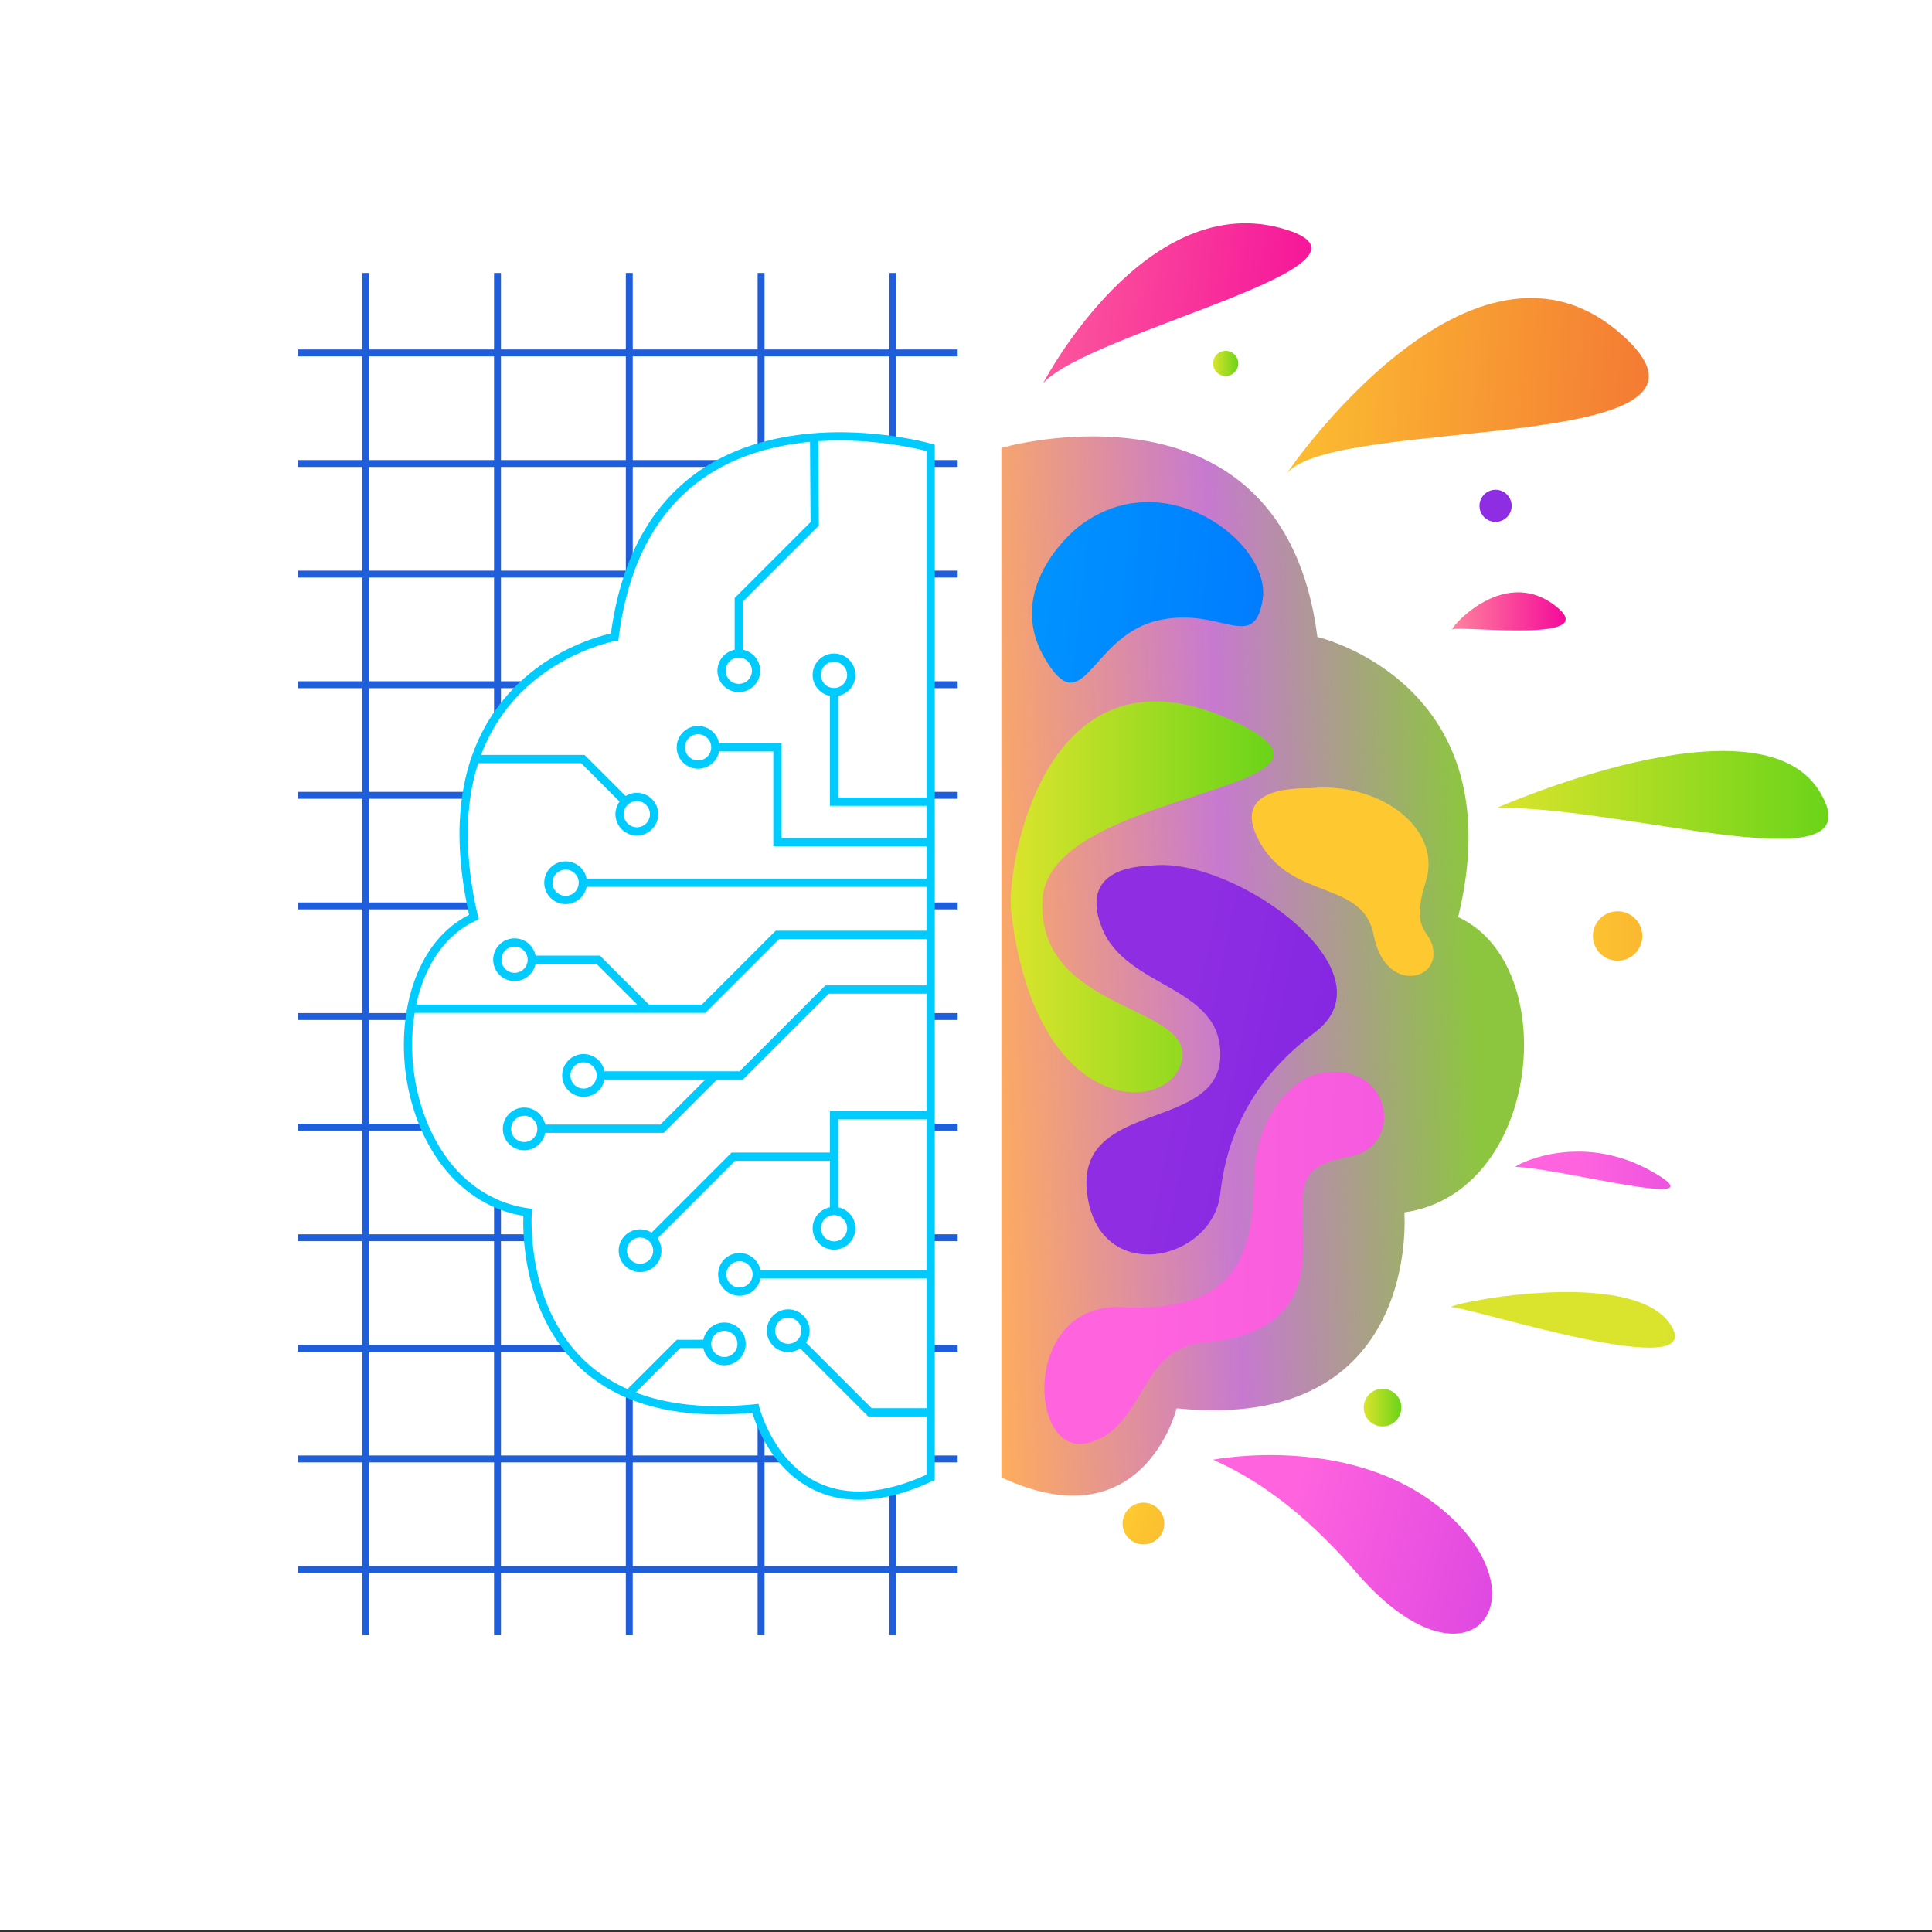 <?xml version="1.0" encoding="utf-8"?>
<!-- Generator: Adobe Illustrator 23.0.3, SVG Export Plug-In . SVG Version: 6.00 Build 0)  -->
<svg version="1.1" xmlns="http://www.w3.org/2000/svg" xmlns:xlink="http://www.w3.org/1999/xlink" x="0px" y="0px"
	 viewBox="0 0 1400 1400" style="enable-background:new 0 0 1400 1400;" xml:space="preserve">
<rect x="0" y="0" width="1400" height="1400" fill="#333333" stroke="none"/>
<style type="text/css">
	.st0{fill:#fff;}
	.st1{fill:#1F5EDB;}
	.st2{fill:#00CBFF;}
	.st3{fill:url(#SVGID_1_);}
	.st4{fill:url(#SVGID_2_);}
	.st5{fill:url(#SVGID_3_);}
	.st6{fill:url(#SVGID_4_);}
	.st7{fill:url(#SVGID_5_);}
	.st8{fill:url(#SVGID_6_);}
	.st9{fill:url(#SVGID_7_);}
	.st10{fill:url(#SVGID_8_);}
	.st11{fill:url(#SVGID_9_);}
	.st12{fill:url(#SVGID_10_);}
	.st13{fill:url(#SVGID_11_);}
	.st14{fill:url(#SVGID_12_);}
	.st15{fill:url(#SVGID_13_);}
	.st16{fill:url(#SVGID_14_);}
	.st17{fill:url(#SVGID_15_);}
	.st18{fill:url(#SVGID_16_);}
	.st19{fill:url(#SVGID_17_);}
	.st20{fill:url(#SVGID_18_);}
</style>
<g id="background">
	<rect y="-1.55" class="st0" width="1400" height="1400"/>
</g>
<g id="objects">
	<g>
		<rect x="644.5" y="197.79" class="st1" width="5" height="987.19"/>
		<rect x="549" y="197.79" class="st1" width="5" height="987.19"/>
		<rect x="453.5" y="197.79" class="st1" width="5" height="987.19"/>
		<rect x="358" y="197.79" class="st1" width="5" height="987.19"/>
		<rect x="262.5" y="197.79" class="st1" width="5" height="987.19"/>
		<rect x="215.84" y="253.22" class="st1" width="478.14" height="5"/>
		<rect x="215.84" y="333.37" class="st1" width="478.14" height="5"/>
		<rect x="215.84" y="413.51" class="st1" width="478.14" height="5"/>
		<rect x="215.84" y="493.66" class="st1" width="478.14" height="5"/>
		<rect x="215.84" y="573.81" class="st1" width="478.14" height="5"/>
		<rect x="215.84" y="653.96" class="st1" width="478.14" height="5"/>
		<rect x="215.84" y="734.11" class="st1" width="478.14" height="5"/>
		<rect x="215.84" y="814.25" class="st1" width="478.14" height="5"/>
		<rect x="215.84" y="894.4" class="st1" width="478.14" height="5"/>
		<rect x="215.84" y="974.55" class="st1" width="478.14" height="5"/>
		<rect x="215.84" y="1054.7" class="st1" width="478.14" height="5"/>
		<rect x="215.84" y="1134.84" class="st1" width="478.14" height="5"/>
	</g>
	<g>
		<g>
			<path class="st0" d="M674.37,1070.55v-746c0,0-204-59-229,137c0,0-143,25-102,203c-76,35-60,200,39,214c0,0-13,160,165,142
				C547.37,1020.55,571.37,1118.55,674.37,1070.55z"/>
			<g>
				<path class="st2" d="M622.32,1086.8c-11.69,0-22.51-2.37-32.38-7.1c-30.33-14.55-41.97-46.62-44.78-55.92
					c-55.54,5.15-98.24-6.5-126.95-34.65c-22.92-22.48-32.26-51.41-36.05-71.73c-3.17-16.96-3.13-30.64-2.92-36.3
					c-22.67-3.89-42.57-15.96-57.69-35.02c-13.89-17.51-23.56-40.95-27.23-66c-3.6-24.54-1.35-49.49,6.32-70.24
					c8.09-21.89,21.65-38.07,39.29-46.96c-13.25-59.39-7.55-108.21,16.94-145.13c29.18-44,75.17-56.38,85.82-58.72
					c7.47-55.19,29.92-95.43,66.74-119.62c35.94-23.61,79.12-27.17,109.03-26c32.29,1.26,55.78,7.96,56.76,8.25l2.17,0.63v750.17
					l-1.73,0.81C656.29,1082.28,638.47,1086.8,622.32,1086.8z M549.66,1017.3l0.62,2.53c0.09,0.39,9.94,38.98,42.3,54.47
					c21.41,10.25,47.91,8.34,78.79-5.68V326.85c-6.54-1.67-27.23-6.44-53.33-7.45c-28.98-1.12-70.79,2.32-105.36,25.04
					c-35.74,23.49-57.39,63.02-64.33,117.48l-0.28,2.19l-2.18,0.38c-0.53,0.09-53.08,9.83-84.07,56.64
					c-23.83,35.98-29.05,84-15.52,142.74l0.55,2.38l-2.22,1.02c-17.24,7.94-30.5,23.38-38.37,44.65
					c-7.33,19.83-9.47,43.73-6.01,67.29c3.52,24.02,12.75,46.44,25.99,63.14c14.75,18.59,34.3,30.09,56.55,33.23l2.8,0.4l-0.23,2.82
					c-0.05,0.65-4.71,65.14,37.08,106.08c27.81,27.24,69.74,38.24,124.62,32.69L549.66,1017.3z"/>
				<polygon class="st2" points="538.37,473.55 532.37,473.55 532.37,433.31 587.36,378.31 586.95,316.94 592.95,316.9 
					593.38,380.78 538.37,435.79 				"/>
				<polygon class="st2" points="674.37,583.94 601.37,583.94 601.37,501.55 607.37,501.55 607.37,577.94 674.37,577.94 				"/>
				<polygon class="st2" points="674.37,613.3 560.37,613.3 560.37,544.55 518.37,544.55 518.37,538.55 566.37,538.55 566.37,607.3 
					674.37,607.3 				"/>
				<rect x="422.37" y="636.66" class="st2" width="252" height="6"/>
				<polygon class="st2" points="450.99,582.92 421.13,553.06 344.39,553.06 344.39,547.06 423.61,547.06 455.24,578.68 				"/>
				<polygon class="st2" points="511.04,733.98 297.97,733.98 297.97,727.98 508.56,727.98 562.13,674.41 674.37,674.41 
					674.37,680.41 564.61,680.41 				"/>
				<polygon class="st2" points="466.88,733.1 432.23,698.45 385.37,698.45 385.37,692.45 434.71,692.45 471.12,728.86 				"/>
				<polygon class="st2" points="538.36,782.3 435.37,782.3 435.37,776.3 535.88,776.3 598.13,714.05 674.37,714.05 674.37,720.05 
					600.61,720.05 				"/>
				<polygon class="st2" points="480.99,820.92 392.37,820.92 392.37,814.92 478.5,814.92 516.25,777.18 520.49,781.42 				"/>
				<polygon class="st2" points="607.37,877.55 601.37,877.55 601.37,805.13 674.37,805.13 674.37,811.13 607.37,811.13 				"/>
				<polygon class="st2" points="474.31,899.49 470.07,895.25 530.13,835.19 604.37,835.19 604.37,841.19 532.61,841.19 				"/>
				<polygon class="st2" points="674.37,1026.43 629.13,1026.43 577.81,975.11 582.05,970.87 631.61,1020.43 674.37,1020.43 				"/>
				<rect x="548.37" y="920.47" class="st2" width="126" height="6"/>
				<polygon class="st2" points="457.49,1012.26 453.25,1008.02 490.43,970.85 512.37,970.85 512.37,976.85 492.91,976.85 				"/>
				<path class="st2" d="M535.37,501.55c-8.55,0-15.5-6.95-15.5-15.5s6.95-15.5,15.5-15.5s15.5,6.95,15.5,15.5
					S543.92,501.55,535.37,501.55z M535.37,476.55c-5.24,0-9.5,4.26-9.5,9.5s4.26,9.5,9.5,9.5s9.5-4.26,9.5-9.5
					S540.61,476.55,535.37,476.55z"/>
				<path class="st2" d="M604.37,504.55c-8.55,0-15.5-6.95-15.5-15.5s6.95-15.5,15.5-15.5s15.5,6.95,15.5,15.5
					S612.92,504.55,604.37,504.55z M604.37,479.55c-5.24,0-9.5,4.26-9.5,9.5s4.26,9.5,9.5,9.5s9.5-4.26,9.5-9.5
					S609.61,479.55,604.37,479.55z"/>
				<path class="st2" d="M505.87,557.05c-8.55,0-15.5-6.95-15.5-15.5s6.95-15.5,15.5-15.5s15.5,6.95,15.5,15.5
					S514.42,557.05,505.87,557.05z M505.87,532.05c-5.24,0-9.5,4.26-9.5,9.5s4.26,9.5,9.5,9.5s9.5-4.26,9.5-9.5
					S511.11,532.05,505.87,532.05z"/>
				<path class="st2" d="M461.47,605.49c-8.55,0-15.5-6.95-15.5-15.5s6.95-15.5,15.5-15.5s15.5,6.95,15.5,15.5
					S470.02,605.49,461.47,605.49z M461.47,580.49c-5.24,0-9.5,4.26-9.5,9.5s4.26,9.5,9.5,9.5s9.5-4.26,9.5-9.5
					S466.71,580.49,461.47,580.49z"/>
				<path class="st2" d="M409.87,655.16c-8.55,0-15.5-6.95-15.5-15.5s6.95-15.5,15.5-15.5s15.5,6.95,15.5,15.5
					S418.42,655.16,409.87,655.16z M409.87,630.16c-5.24,0-9.5,4.26-9.5,9.5s4.26,9.5,9.5,9.5s9.5-4.26,9.5-9.5
					S415.11,630.16,409.87,630.16z"/>
				<path class="st2" d="M372.87,710.95c-8.55,0-15.5-6.95-15.5-15.5s6.95-15.5,15.5-15.5s15.5,6.95,15.5,15.5
					S381.42,710.95,372.87,710.95z M372.87,685.95c-5.24,0-9.5,4.26-9.5,9.5s4.26,9.5,9.5,9.5s9.5-4.26,9.5-9.5
					S378.11,685.95,372.87,685.95z"/>
				<path class="st2" d="M422.87,794.8c-8.55,0-15.5-6.95-15.5-15.5s6.95-15.5,15.5-15.5s15.5,6.95,15.5,15.5
					S431.42,794.8,422.87,794.8z M422.87,769.8c-5.24,0-9.5,4.26-9.5,9.5s4.26,9.5,9.5,9.5s9.5-4.26,9.5-9.5
					S428.11,769.8,422.87,769.8z"/>
				<path class="st2" d="M379.87,833.55c-8.55,0-15.5-6.95-15.5-15.5s6.95-15.5,15.5-15.5s15.5,6.95,15.5,15.5
					S388.42,833.55,379.87,833.55z M379.87,808.55c-5.24,0-9.5,4.26-9.5,9.5s4.26,9.5,9.5,9.5s9.5-4.26,9.5-9.5
					S385.11,808.55,379.87,808.55z"/>
				<path class="st2" d="M463.81,921.79c-8.55,0-15.5-6.95-15.5-15.5s6.95-15.5,15.5-15.5s15.5,6.95,15.5,15.5
					S472.36,921.79,463.81,921.79z M463.81,896.79c-5.24,0-9.5,4.26-9.5,9.5s4.26,9.5,9.5,9.5s9.5-4.26,9.5-9.5
					S469.05,896.79,463.81,896.79z"/>
				<path class="st2" d="M604.37,905.55c-8.55,0-15.5-6.95-15.5-15.5s6.95-15.5,15.5-15.5s15.5,6.95,15.5,15.5
					S612.92,905.55,604.37,905.55z M604.37,880.55c-5.24,0-9.5,4.26-9.5,9.5s4.26,9.5,9.5,9.5s9.5-4.26,9.5-9.5
					S609.61,880.55,604.37,880.55z"/>
				<path class="st2" d="M535.87,938.97c-8.55,0-15.5-6.95-15.5-15.5s6.95-15.5,15.5-15.5s15.5,6.95,15.5,15.5
					S544.42,938.97,535.87,938.97z M535.87,913.97c-5.24,0-9.5,4.26-9.5,9.5s4.26,9.5,9.5,9.5s9.5-4.26,9.5-9.5
					S541.11,913.97,535.87,913.97z"/>
				<path class="st2" d="M524.87,989.35c-8.55,0-15.5-6.95-15.5-15.5s6.95-15.5,15.5-15.5s15.5,6.95,15.5,15.5
					S533.42,989.35,524.87,989.35z M524.87,964.35c-5.24,0-9.5,4.26-9.5,9.5s4.26,9.5,9.5,9.5s9.5-4.26,9.5-9.5
					S530.11,964.35,524.87,964.35z"/>
				<path class="st2" d="M571.2,979.79c-8.55,0-15.5-6.95-15.5-15.5s6.95-15.5,15.5-15.5s15.5,6.95,15.5,15.5
					S579.75,979.79,571.2,979.79z M571.2,954.79c-5.24,0-9.5,4.26-9.5,9.5s4.26,9.5,9.5,9.5s9.5-4.26,9.5-9.5
					S576.44,954.79,571.2,954.79z"/>
			</g>
		</g>
		<g>
			<linearGradient id="SVGID_1_" gradientUnits="userSpaceOnUse" x1="712.296" y1="702.784" x2="1067.402" y2="688.803">
				<stop  offset="0" style="stop-color:#FEAC5E"/>
				<stop  offset="0.495" style="stop-color:#C779D0"/>
				<stop  offset="1" style="stop-color:#8CC63F"/>
			</linearGradient>
			<path class="st3" d="M725.63,1070.55v-746c0,0,204-59,229,137c0,0,143.47,33.12,102,203c76,35,60,200-39,214c0,0,13,160-165,142
				C852.63,1020.55,828.63,1118.55,725.63,1070.55z"/>
			<linearGradient id="SVGID_2_" gradientUnits="userSpaceOnUse" x1="732.399" y1="649.873" x2="922.937" y2="649.873">
				<stop  offset="0" style="stop-color:#DBE42C"/>
				<stop  offset="1" style="stop-color:#6AD419"/>
			</linearGradient>
			<path class="st4" d="M732.71,660.36c-3.7-31.82,24.08-203.15,162.81-137.1c107.55,51.2-135.69,47.35-140.1,128.65
				s108.62,75.6,101.16,115.8S750.35,811.85,732.71,660.36z"/>
			<linearGradient id="SVGID_3_" gradientUnits="userSpaceOnUse" x1="852.473" y1="770.708" x2="1652.161" y2="932.882">
				<stop  offset="0" style="stop-color:#8E2DE2"/>
				<stop  offset="1" style="stop-color:#4A00E0"/>
			</linearGradient>
			<path class="st5" d="M835.29,627.16c-4.86,0.52-54.52-0.78-37.05,44.66c17.48,45.44,88.78,41.77,85.98,94.98
				s-104.85,30.15-96.47,97.95c8.39,67.81,91.03,49.63,96.55,0c5.51-49.63,29.39-87.34,68.42-116.58
				C1011.45,704.2,894.62,620.79,835.29,627.16z"/>
			<linearGradient id="SVGID_4_" gradientUnits="userSpaceOnUse" x1="830.166" y1="910.282" x2="2163.911" y2="946.631">
				<stop  offset="0" style="stop-color:#FF63DE"/>
				<stop  offset="1" style="stop-color:#B122E5"/>
			</linearGradient>
			<path class="st6" d="M950.63,779.3c0,0-41.24,14.85-41.94,78.46c-0.7,63.61-23.85,92.97-95.81,89.48s-68.04,107.65-25.61,98.56
				c42.43-9.09,37.54-68.73,84.37-72.81c46.83-4.08,72-23.06,72.7-66.7s-9.09-60.41,33.55-68.1
				C1020.53,830.5,1007.25,762.69,950.63,779.3z"/>
			<linearGradient id="SVGID_5_" gradientUnits="userSpaceOnUse" x1="1079.643" y1="635.049" x2="1503.254" y2="616.874">
				<stop  offset="0" style="stop-color:#FDC830"/>
				<stop  offset="1" style="stop-color:#F37335"/>
			</linearGradient>
			<path class="st7" d="M949.93,571.16c-3.93,0.39-60.82-3.5-37.05,39.15c23.77,42.64,74.8,27.26,82.49,67.11
				c7.69,39.84,42.64,34.25,43.34,14.68c0.7-19.57-18.17-13.59-5.59-52.93C1045.7,599.82,998.86,566.27,949.93,571.16z"/>
			<linearGradient id="SVGID_6_" gradientUnits="userSpaceOnUse" x1="379.439" y1="382.503" x2="991.787" y2="449.61">
				<stop  offset="0" style="stop-color:#00C6FF"/>
				<stop  offset="1" style="stop-color:#0072FF"/>
			</linearGradient>
			<path class="st8" d="M781.47,381.72c-7.43,5.76-52.65,46.58-24.68,94.83s33.07-13.74,79.9-26.32
				c46.83-12.58,72.04,24.47,78.31-16.08S843.68,333.49,781.47,381.72z"/>
		</g>
	</g>
	<linearGradient id="SVGID_7_" gradientUnits="userSpaceOnUse" x1="639.044" y1="193.237" x2="975.975" y2="239.373">
		<stop  offset="0" style="stop-color:#FF839D"/>
		<stop  offset="1" style="stop-color:#F50B9A"/>
	</linearGradient>
	<path class="st9" d="M755.92,277.64c0,0,74.77-143.64,176.8-111.03C1013.62,192.47,790.03,240.25,755.92,277.64z"/>
	<linearGradient id="SVGID_8_" gradientUnits="userSpaceOnUse" x1="896.555" y1="272.414" x2="1223.7" y2="290.588">
		<stop  offset="0" style="stop-color:#FDC830"/>
		<stop  offset="1" style="stop-color:#F37335"/>
	</linearGradient>
	<path class="st10" d="M932.77,342.8c-3,3.62,134.82-200.24,244.7-98.24C1269.22,329.72,967.22,301.21,932.77,342.8z"/>
	<linearGradient id="SVGID_9_" gradientUnits="userSpaceOnUse" x1="1084.672" y1="576.01" x2="1325.027" y2="576.01">
		<stop  offset="0" style="stop-color:#DBE42C"/>
		<stop  offset="1" style="stop-color:#6AD419"/>
	</linearGradient>
	<path class="st11" d="M1084.67,585.44c0,0,188.74-83.85,233.48-12.5S1178.34,583.91,1084.67,585.44z"/>
	<linearGradient id="SVGID_10_" gradientUnits="userSpaceOnUse" x1="1052.308" y1="443.025" x2="1134.531" y2="443.025">
		<stop  offset="0" style="stop-color:#FF839D"/>
		<stop  offset="1" style="stop-color:#F50B9A"/>
	</linearGradient>
	<path class="st12" d="M1052.52,456.01c-3.41,1.28,35.42-46.14,73.63-17.71S1059.97,453.22,1052.52,456.01z"/>
	<linearGradient id="SVGID_11_" gradientUnits="userSpaceOnUse" x1="1143.531" y1="848.819" x2="1431.88" y2="841.479">
		<stop  offset="0" style="stop-color:#FF63DE"/>
		<stop  offset="1" style="stop-color:#B122E5"/>
	</linearGradient>
	<path class="st13" d="M1098.19,845.6c-2.33-0.04,45.2-27.03,98.8,3.26C1250.57,879.16,1128.94,846.07,1098.19,845.6z"/>
	<linearGradient id="SVGID_12_" gradientUnits="userSpaceOnUse" x1="1201.276" y1="956.53" x2="1517.936" y2="957.579">
		<stop  offset="0" style="stop-color:#DBE42C"/>
		<stop  offset="1" style="stop-color:#6AD419"/>
	</linearGradient>
	<path class="st14" d="M1052.31,947.24c-10.67-0.96,129.43-31,158.14,12.5S1070.97,948.91,1052.31,947.24z"/>
	<linearGradient id="SVGID_13_" gradientUnits="userSpaceOnUse" x1="933.5" y1="1102.062" x2="1313.072" y2="1199.576">
		<stop  offset="0" style="stop-color:#FF63DE"/>
		<stop  offset="1" style="stop-color:#B122E5"/>
	</linearGradient>
	<path class="st15" d="M879.03,1057.76c0,0,105.85-20.97,172.69,41.94c66.85,62.91,9.84,131.07-68.79,39.84
		C941.37,1091.31,906.23,1069.9,879.03,1057.76z"/>
	<linearGradient id="SVGID_14_" gradientUnits="userSpaceOnUse" x1="1133.345" y1="678.397" x2="1440.567" y2="677.348">
		<stop  offset="0" style="stop-color:#FDC830"/>
		<stop  offset="1" style="stop-color:#F37335"/>
	</linearGradient>
	<circle class="st16" cx="1172.18" cy="678.26" r="17.9"/>
	<linearGradient id="SVGID_15_" gradientUnits="userSpaceOnUse" x1="1221.478" y1="364.361" x2="1487.108" y2="360.166">
		<stop  offset="0" style="stop-color:#8E2DE2"/>
		<stop  offset="1" style="stop-color:#4A00E0"/>
	</linearGradient>
	<circle class="st17" cx="1083.74" cy="366.54" r="11.65"/>
	<linearGradient id="SVGID_16_" gradientUnits="userSpaceOnUse" x1="879.035" y1="263.345" x2="897.271" y2="263.345">
		<stop  offset="0" style="stop-color:#DBE42C"/>
		<stop  offset="1" style="stop-color:#6AD419"/>
	</linearGradient>
	<circle class="st18" cx="888.15" cy="263.35" r="9.12"/>
	<linearGradient id="SVGID_17_" gradientUnits="userSpaceOnUse" x1="988.206" y1="1020.012" x2="1015.468" y2="1020.012">
		<stop  offset="0" style="stop-color:#DBE42C"/>
		<stop  offset="1" style="stop-color:#6AD419"/>
	</linearGradient>
	<circle class="st19" cx="1001.84" cy="1020.01" r="13.63"/>
	<linearGradient id="SVGID_18_" gradientUnits="userSpaceOnUse" x1="818.923" y1="1100.741" x2="1030.729" y2="1172.042">
		<stop  offset="0" style="stop-color:#FDC830"/>
		<stop  offset="1" style="stop-color:#F37335"/>
	</linearGradient>
	<circle class="st20" cx="828.57" cy="1103.99" r="15.12"/>
</g>
</svg>
